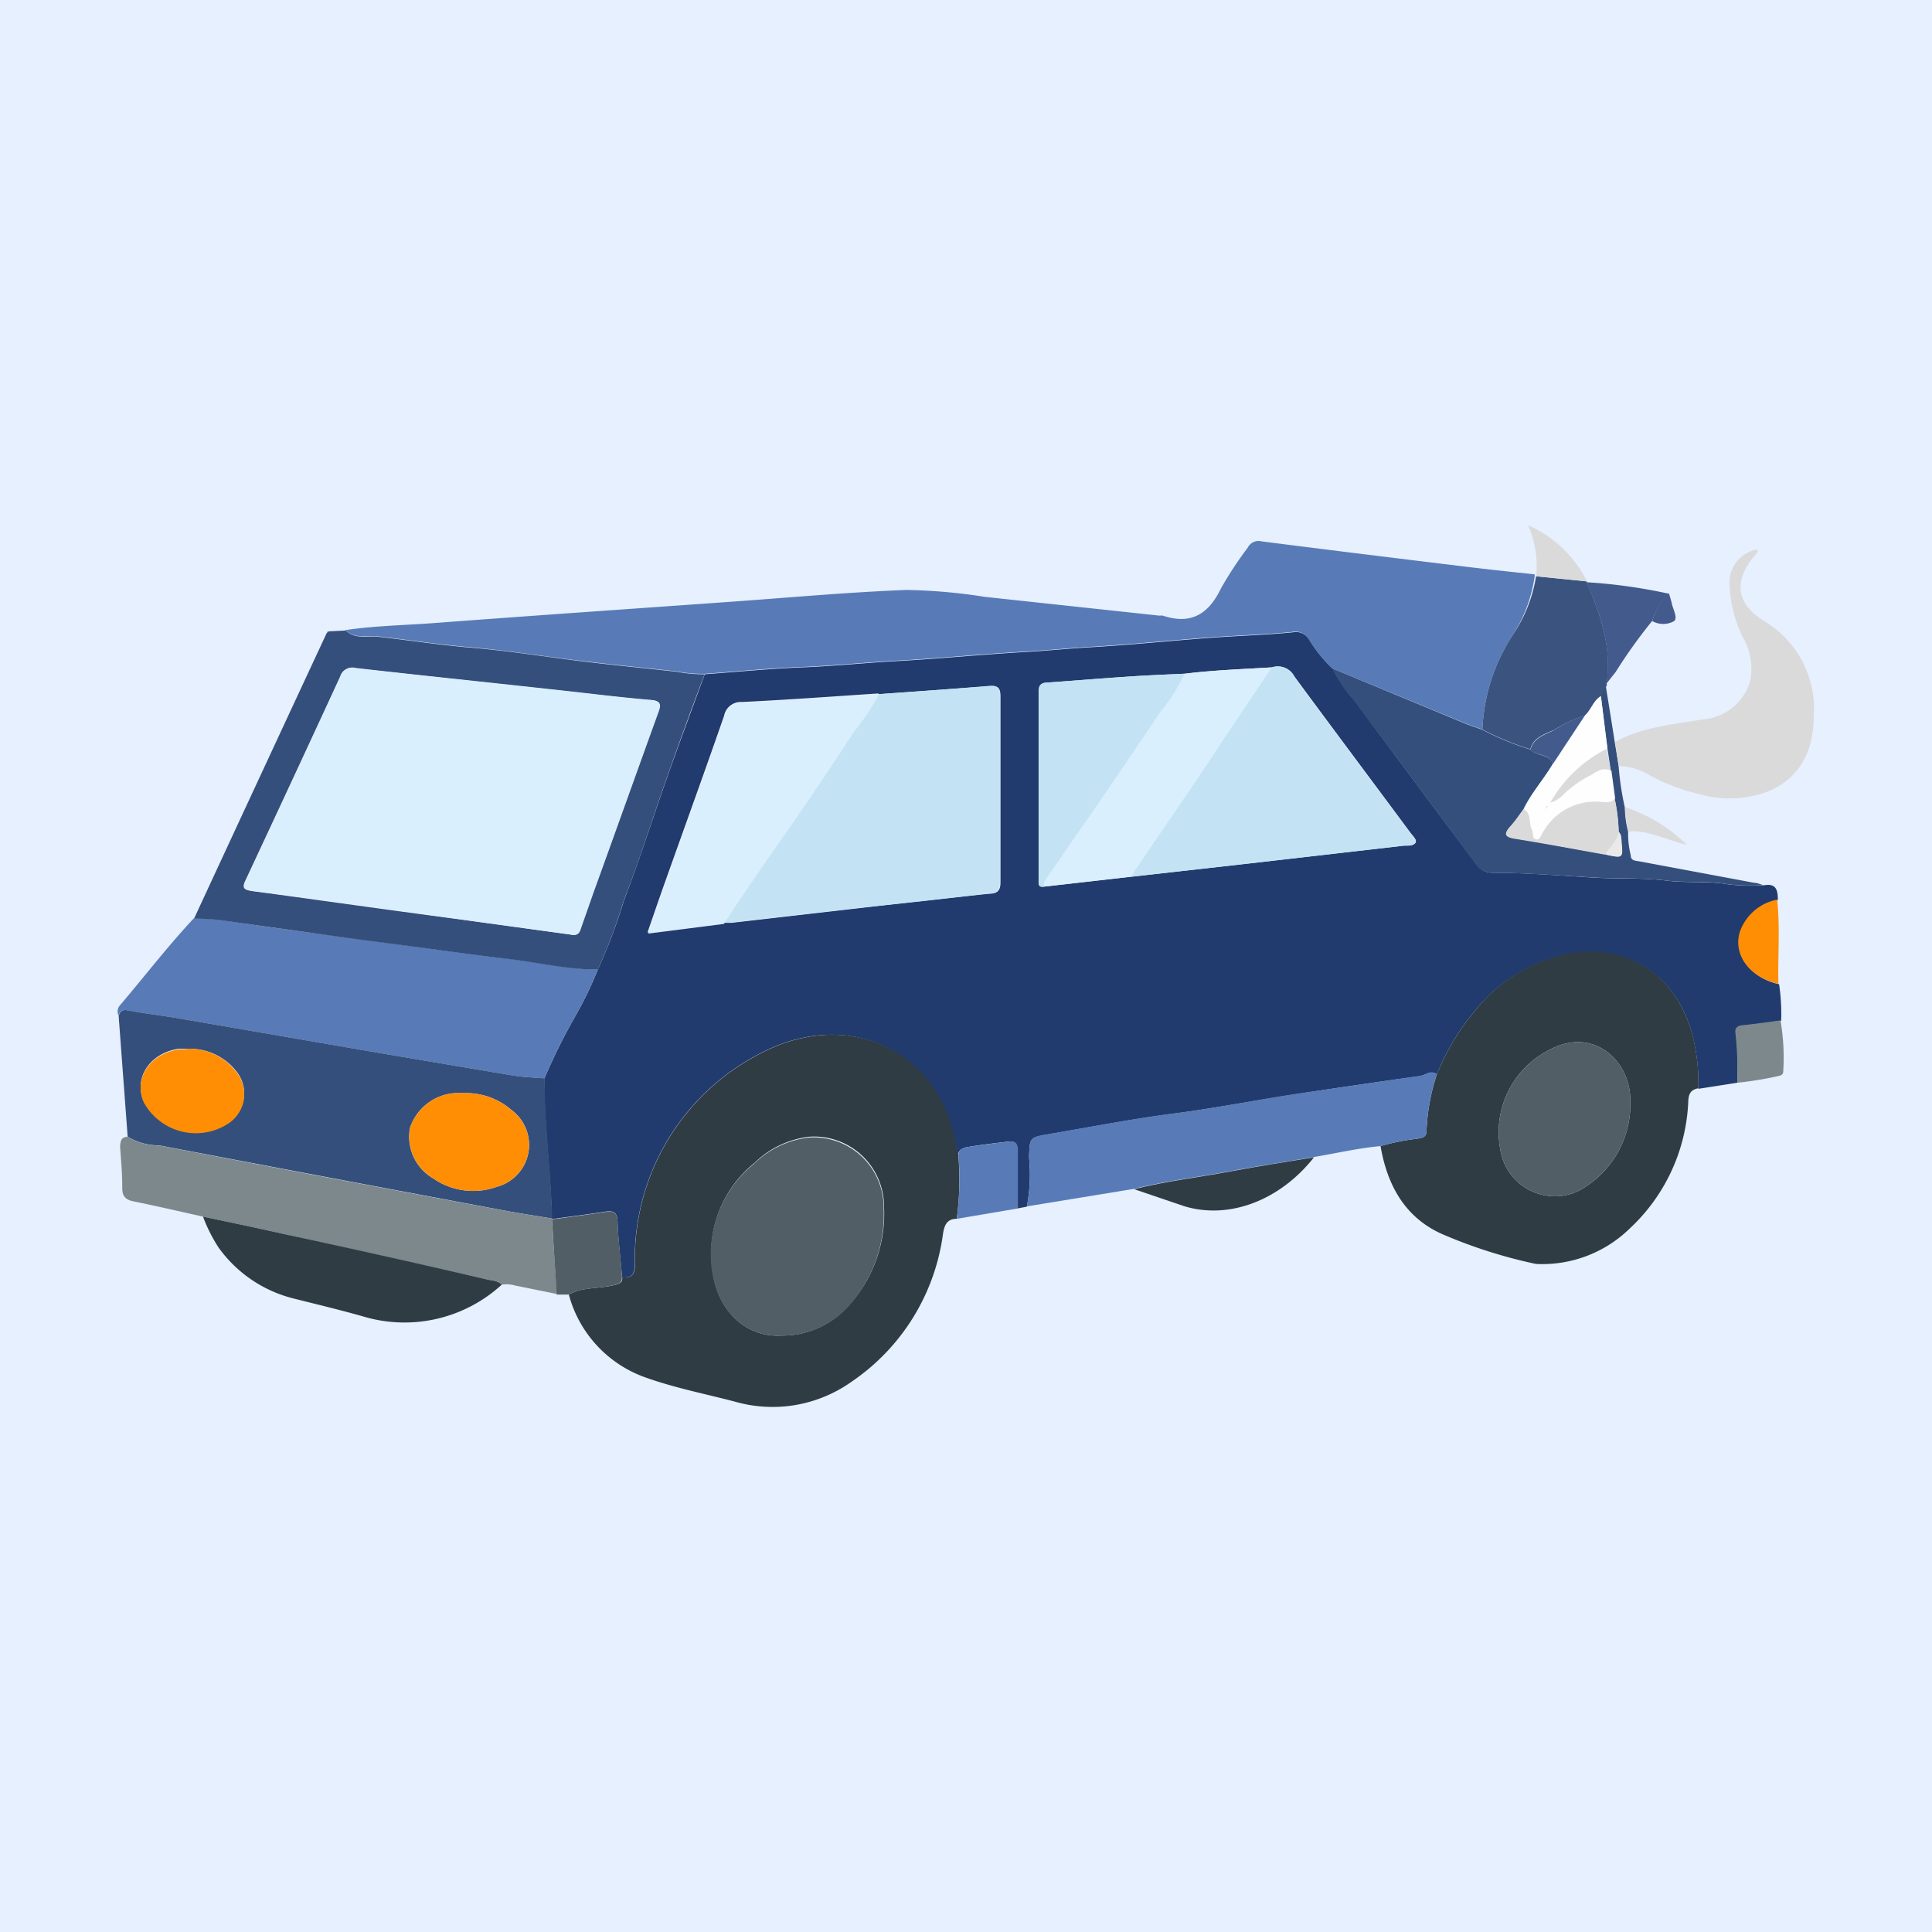 <svg id="Layer_1" data-name="Layer 1" xmlns="http://www.w3.org/2000/svg" viewBox="0 0 140 140"><defs><style>.cls-1{fill:#e6f0ff;}.cls-2{fill:#213b6e;}.cls-3{fill:#587bb7;}.cls-4{fill:#2f3c44;}.cls-5{fill:#354f7c;}.cls-6{fill:#7c888b;}.cls-7{fill:#dadada;}.cls-8{fill:#3b537f;}.cls-9{fill:#435a8c;}.cls-10{fill:#ff8e04;}.cls-11{fill:#8dee4c;}.cls-12{fill:#c3e3f4;}.cls-13{fill:#d9effd;}.cls-14{fill:#515e66;}.cls-15{fill:#fefefe;}.cls-16{fill:#e9e9e9;}</style></defs><rect class="cls-1" width="140" height="140"/><g id="TX8ZFY"><path class="cls-2" d="M125.89,78.46l-2.82.44a14.46,14.46,0,0,0-.37-3.65c-1-4.2-4.25-6.64-8.4-6.21a11.4,11.4,0,0,0-7.39,4.17,17.12,17.12,0,0,0-2.79,4.64c-.45-.34-.82.07-1.23.13q-4.31.6-8.6,1.25c-3,.46-5.87,1-8.84,1.42-3.16.39-6.29,1-9.43,1.54-1.44.24-1.4.25-1.45,1.69a12.49,12.49,0,0,1-.16,3.56l-.69.13c0-1.4,0-2.8,0-4.19,0-.49-.15-.72-.65-.66-.89.11-1.78.21-2.66.35-.38.07-.84.07-1,.59a4.07,4.07,0,0,1-.13-.5c-1.07-6.51-6.89-9.81-13-7.38A16.72,16.72,0,0,0,46,91.49c0,.73-.11,1.14-.92,1.07-.11-1.32-.28-2.65-.33-4,0-.7-.28-.85-.89-.76-1.29.2-2.58.36-3.87.54V88.3c-.08-3.39-.57-6.76-.54-10.16a45.12,45.12,0,0,1,2.12-4.3,26.93,26.93,0,0,0,1.75-3.58,39.58,39.58,0,0,0,1.89-5c1.09-2.82,2-5.71,3-8.55.92-2.62,1.9-5.23,2.86-7.85,2.44-.18,4.88-.42,7.32-.51,2.12-.09,4.24-.31,6.36-.43,3.17-.17,6.33-.49,9.5-.67,1.65-.09,3.3-.27,5-.36,2.82-.17,5.63-.46,8.44-.67,2-.15,4-.2,6-.4a1.11,1.11,0,0,1,1.16.49,9.82,9.82,0,0,0,1.74,2.16,9.89,9.89,0,0,0,1.51,2.22q4.44,6,8.87,11.92a1.36,1.36,0,0,0,1.09.63c2.45,0,4.89.2,7.34.35,1.8.11,3.63,0,5.42.23,1.48.18,3,0,4.45.27a14.56,14.56,0,0,0,2.56.06c.89-.16,1,.37,1,1.07a3.6,3.6,0,0,0-2.69,2.29c-.55,1.68.68,3.34,2.78,3.81a14.73,14.73,0,0,1,.15,2.65c-.88.12-1.77.25-2.66.34-.41,0-.68.13-.6.62A26.43,26.43,0,0,1,125.89,78.46ZM75.64,64.25,82,63.53l7.92-.89,11.83-1.36c.29,0,.68,0,.82-.2s-.19-.51-.35-.72c-2.8-3.78-5.63-7.55-8.42-11.34a1.33,1.33,0,0,0-1.61-.66c-2.11.13-4.22.2-6.32.46-1.31.06-2.62.11-3.93.2-2,.13-4,.3-6,.44-.41,0-.63.13-.63.61,0,4.56,0,9.12,0,13.68C75.26,64,75.2,64.32,75.64,64.25Zm-12-14c-3.29.22-6.58.46-9.88.62a1.23,1.23,0,0,0-1.29,1c-1.39,4-2.81,7.92-4.22,11.88-.44,1.23-.86,2.46-1.33,3.82l5.49-.7c.2,0,.41,0,.61,0l9.4-1.08c3-.35,6-.68,9-1,.5-.06,1.09.06,1.08-.86,0-4.47,0-8.95,0-13.43,0-.6-.13-.83-.77-.78C69.05,49.92,66.37,50.11,63.69,50.3Z"/><path class="cls-3" d="M96.55,48.44a9.82,9.82,0,0,1-1.74-2.16,1.11,1.11,0,0,0-1.16-.49c-2,.2-4,.25-6,.4-2.81.21-5.62.5-8.44.67-1.66.09-3.31.27-5,.36-3.17.18-6.33.5-9.5.67-2.12.12-4.24.34-6.36.43-2.44.09-4.88.33-7.32.51a10.23,10.23,0,0,1-2-.18c-2.25-.25-4.5-.47-6.74-.74-2.7-.32-5.39-.76-8.1-1-2.29-.19-4.55-.54-6.83-.8-.76-.09-1.66.21-2.34-.45,2.09-.31,4.2-.35,6.29-.5,7.29-.55,14.58-1.05,21.87-1.57,4.17-.3,8.34-.68,12.51-.84a40.33,40.33,0,0,1,5.67.5L84,44.61a2.28,2.28,0,0,1,.26,0c2.06.69,3.34-.13,4.23-2a27.4,27.4,0,0,1,1.93-2.93.87.87,0,0,1,1-.45c5,.64,10,1.25,15,1.86,1.6.19,3.19.36,4.79.53,0,0,0,.09,0,.13A10.55,10.55,0,0,1,109.63,46a13.53,13.53,0,0,0-2.21,6.86c-.41-.15-.82-.28-1.23-.44Z"/><path class="cls-4" d="M111.3,91.59a35.9,35.9,0,0,1-6.6-2.08c-2.82-1.17-4.16-3.54-4.66-6.46a15.71,15.71,0,0,1,2.63-.53c.34-.06.71-.08.7-.58a15,15,0,0,1,.75-4.09,17.12,17.12,0,0,1,2.79-4.64A11.4,11.4,0,0,1,114.3,69c4.15-.43,7.35,2,8.4,6.21a14.46,14.46,0,0,1,.37,3.65c-.51.1-.7.34-.73.92A13.31,13.31,0,0,1,118.12,89,9.07,9.07,0,0,1,111.3,91.59Zm6.84-11.43v-.44c0-2.85-2.68-5.38-5.89-3.63a6.67,6.67,0,0,0-3.55,7.1,4,4,0,0,0,5.66,3.12A7.1,7.1,0,0,0,118.14,80.16Z"/><path class="cls-3" d="M43.32,70.26a26.93,26.93,0,0,1-1.75,3.58,45.12,45.12,0,0,0-2.12,4.3c-.75-.06-1.51-.08-2.26-.2q-6.64-1.11-13.29-2.25l-11-1.9c-1.23-.21-2.47-.35-3.69-.58-.38-.07-.51.09-.63.36a.68.68,0,0,1,.12-.73c1.78-2.09,3.46-4.28,5.34-6.29a15.29,15.29,0,0,1,2.43.18c2.38.36,4.76.69,7.15,1s4.54.61,6.81.91c2.1.28,4.19.59,6.3.82S41.1,70.22,43.32,70.26Z"/><path class="cls-5" d="M43.32,70.26c-2.22,0-4.38-.53-6.57-.78s-4.2-.54-6.3-.82c-2.27-.3-4.54-.59-6.81-.91s-4.77-.66-7.15-1a15.29,15.29,0,0,0-2.43-.18q4.8-10.36,9.62-20.71l.14-.11,1.23-.06c.68.66,1.58.36,2.34.45,2.28.26,4.54.61,6.83.8,2.71.23,5.4.67,8.1,1,2.24.27,4.49.49,6.74.74a10.23,10.23,0,0,0,2,.18c-1,2.62-1.94,5.23-2.86,7.85-1,2.84-1.89,5.73-3,8.55A39.58,39.58,0,0,1,43.32,70.26Zm-2-2.54c.5.12.63-.12.73-.42l.9-2.57c1.56-4.34,3.11-8.69,4.68-13,.23-.62.3-1-.58-1-2.5-.21-5-.54-7.49-.8-4.62-.5-9.24-1-13.85-1.51a.87.87,0,0,0-1.06.6q-3.39,7.35-6.83,14.7c-.28.58-.24.75.45.85,4.89.66,9.78,1.36,14.67,2Z"/><path class="cls-5" d="M8.6,73.57c.12-.27.25-.43.63-.36,1.22.23,2.46.37,3.69.58l11,1.9q6.65,1.14,13.29,2.25c.75.12,1.51.14,2.26.2,0,3.4.46,6.77.54,10.16-1.07-.18-2.13-.34-3.19-.53Q24.17,85.4,11.55,83a4.47,4.47,0,0,1-2.3-.63c-.2-2.73-.41-5.46-.61-8.2C8.62,74,8.61,73.78,8.6,73.57Zm25.08,5.64c-.23,0-.47,0-.7,0a3.69,3.69,0,0,0-3.27,2.52,3.48,3.48,0,0,0,1.68,3.66A5.06,5.06,0,0,0,36,86a3.14,3.14,0,0,0,1.07-5.56A5,5,0,0,0,33.68,79.21ZM13.63,76c-.26,0-.49,0-.72,0-2.09.34-3.25,2.14-2.48,3.85a4.3,4.3,0,0,0,6.17,1.48,2.55,2.55,0,0,0,.46-3.78A4.26,4.26,0,0,0,13.63,76Z"/><path class="cls-6" d="M9.25,82.38a4.47,4.47,0,0,0,2.3.63q12.61,2.42,25.25,4.76c1.06.19,2.12.35,3.19.53v.06l.36,5.41-3-.61a2.39,2.39,0,0,0-1-.07c-.25-.3-.62-.29-1-.36q-7.45-1.68-14.93-3.34c-1.9-.43-3.81-.82-5.72-1.23-1.65-.37-3.3-.75-5-1.1-.57-.11-.85-.34-.84-1,0-1-.09-2-.16-3C8.74,82.73,8.74,82.39,9.25,82.38Z"/><path class="cls-5" d="M96.55,48.44l9.64,4c.41.16.82.29,1.23.44a19.9,19.9,0,0,0,3.48,1.43c.45.49,1.33.32,1.65,1-.66,1.14-1.56,2.12-2.14,3.31-.31.42-.6.86-.94,1.25-.48.55-.4.77.33.89,2.19.35,4.36.76,6.54,1.15,1.28.28,1.28.28,1.12-1,0-.23,0-.46-.17-.65a12.62,12.62,0,0,0-.3-2.45l-.27-2-.24-1.59L116,50.44a1.37,1.37,0,0,1,.36-.73c.22,1.35.44,2.71.65,4.06.1.58.19,1.16.28,1.74a21.44,21.44,0,0,0,.45,3,7.46,7.46,0,0,0,.24,1.76,6.55,6.55,0,0,0,.19,1.71c0,.41.36.39.64.44l8.3,1.55c.23,0,.45.11.67.17a14.56,14.56,0,0,1-2.56-.06c-1.48-.28-3-.09-4.45-.27-1.79-.22-3.62-.12-5.42-.23-2.45-.15-4.89-.32-7.34-.35a1.36,1.36,0,0,1-1.09-.63q-4.43-6-8.87-11.92A9.89,9.89,0,0,1,96.55,48.44Z"/><path class="cls-7" d="M117.3,55.51c-.09-.58-.18-1.16-.28-1.74,2-1.1,4.2-1.27,6.38-1.64a3.87,3.87,0,0,0,3.42-2.76,4.5,4.5,0,0,0-.49-3.13,9.13,9.13,0,0,1-1-4,2.41,2.41,0,0,1,2-2.42c.09.22-.09.32-.19.45-1.54,1.83-1.35,3.48.72,4.75a7.39,7.39,0,0,1,3.57,6.87c0,2.37-.89,4.43-3.26,5.44a7.85,7.85,0,0,1-5,.22,13.81,13.81,0,0,1-3.74-1.44A4.62,4.62,0,0,0,117.3,55.51Z"/><path class="cls-4" d="M14.71,88.16c1.91.41,3.82.8,5.72,1.23Q27.9,91,35.36,92.73c.33.07.7.06,1,.36a10.43,10.43,0,0,1-10.06,2.3c-1.66-.47-3.33-.87-5-1.29a9.51,9.51,0,0,1-5.47-3.71A11.43,11.43,0,0,1,14.71,88.16Z"/><path class="cls-8" d="M110.89,54.29a20.12,20.12,0,0,1-3.47-1.43A13.53,13.53,0,0,1,109.63,46a10.55,10.55,0,0,0,1.68-4.24l3.67.37,0,.06c1,2.35,1.85,4.74,1.44,7.36a.18.18,0,0,1,0,.16,1.37,1.37,0,0,0-.36.73c-.56.32-.7,1-1.15,1.39a9.89,9.89,0,0,0-2.31,1.07C111.9,53.2,111.12,53.45,110.89,54.29Z"/><path class="cls-9" d="M116.4,49.55c.41-2.62-.41-5-1.44-7.36a38.78,38.78,0,0,1,6,.84A4.58,4.58,0,0,0,119.72,45a36.93,36.93,0,0,0-2.64,3.69Z"/><path class="cls-6" d="M125.89,78.46a26.43,26.43,0,0,0-.13-3.56c-.08-.49.19-.58.6-.62.89-.09,1.78-.22,2.66-.34a15.83,15.83,0,0,1,.2,3.7c0,.2-.14.3-.34.33A25.18,25.18,0,0,1,125.89,78.46Z"/><path class="cls-10" d="M128.87,71.29c-2.1-.47-3.33-2.13-2.78-3.81a3.6,3.6,0,0,1,2.69-2.29C129,67.22,128.82,69.26,128.87,71.29Z"/><path class="cls-7" d="M115,42.13l-3.67-.37s0-.09,0-.13a7.32,7.32,0,0,0-.6-3.57A8.66,8.66,0,0,1,115,42.13Z"/><path class="cls-7" d="M118,60.25a7.46,7.46,0,0,1-.24-1.76,11.53,11.53,0,0,1,4.48,2.73C120.81,60.9,119.49,60.14,118,60.25Z"/><path class="cls-9" d="M119.72,45A4.58,4.58,0,0,1,120.94,43c.08.28.17.55.23.83s.44,1,.12,1.19A1.61,1.61,0,0,1,119.72,45Z"/><path class="cls-11" d="M23.82,45.73l-.14.11C23.69,45.75,23.72,45.7,23.82,45.73Z"/><path class="cls-4" d="M69.33,88.32c-.69,0-.9.43-1,1.11a15.41,15.41,0,0,1-6.63,10.7,9.88,9.88,0,0,1-8.44,1.44c-2.17-.57-4.38-1-6.5-1.76a8.77,8.77,0,0,1-5.54-6c1-.58,2.25-.4,3.37-.71.33-.09.53-.17.5-.54.81.07.94-.34.92-1.07a16.72,16.72,0,0,1,10.3-15.71c6.14-2.43,12,.87,13,7.38a4.07,4.07,0,0,0,.13.5A21.36,21.36,0,0,1,69.33,88.32Zm-12.7,8.46a6.39,6.39,0,0,0,4.71-2,9.87,9.87,0,0,0,2.72-7.33,5.07,5.07,0,0,0-5.4-5.08,6.79,6.79,0,0,0-4,1.91,8.41,8.41,0,0,0-3,8C52,94.75,53.87,96.94,56.63,96.78Z"/><path class="cls-12" d="M63.69,50.3c2.68-.19,5.36-.38,8-.6.64-.05.78.18.77.78,0,4.48,0,9,0,13.43,0,.92-.58.8-1.08.86-3,.37-6,.7-9,1l-9.4,1.08c-.2,0-.41,0-.61,0,1.35-2.11,2.79-4.15,4.22-6.21,1.78-2.55,3.53-5.12,5.21-7.74A15,15,0,0,0,63.69,50.3Z"/><path class="cls-12" d="M92.15,48.36a1.33,1.33,0,0,1,1.61.66c2.79,3.79,5.62,7.56,8.42,11.34.16.21.52.44.35.72s-.53.17-.82.2L89.88,62.64,82,63.53a4.93,4.93,0,0,1,.23-.46c1.75-2.57,3.51-5.13,5.25-7.71C89,53,90.58,50.7,92.15,48.36Z"/><path class="cls-3" d="M104.12,77.85a15,15,0,0,0-.75,4.09c0,.5-.36.52-.7.58a15.71,15.71,0,0,0-2.63.53c-1.62.15-3.21.52-4.82.79-2,.34-4,.65-5.93,1-2.36.45-4.76.72-7.11,1.31l-7.77,1.27a12.49,12.49,0,0,0,.16-3.56c.05-1.44,0-1.45,1.45-1.69,3.14-.53,6.27-1.15,9.43-1.54,3-.38,5.89-1,8.84-1.42s5.73-.85,8.6-1.25C103.3,77.92,103.67,77.51,104.12,77.85Z"/><path class="cls-13" d="M63.69,50.3A15,15,0,0,1,61.89,53c-1.68,2.62-3.43,5.19-5.21,7.74-1.43,2.06-2.87,4.1-4.22,6.21l-5.49.7c.47-1.36.89-2.59,1.33-3.82,1.41-4,2.83-7.92,4.22-11.88a1.23,1.23,0,0,1,1.29-1C57.11,50.76,60.4,50.52,63.69,50.3Z"/><path class="cls-13" d="M92.15,48.36c-1.57,2.34-3.13,4.68-4.71,7-1.74,2.58-3.5,5.14-5.25,7.71a4.93,4.93,0,0,0-.23.46l-6.32.72a.94.94,0,0,1,.22-.64c1-1.4,2-2.81,2.93-4.23q2.65-3.89,5.29-7.78a12.17,12.17,0,0,0,1.75-2.78C87.93,48.56,90,48.49,92.15,48.36Z"/><path class="cls-12" d="M85.83,48.82a12.17,12.17,0,0,1-1.75,2.78q-2.62,3.9-5.29,7.78c-1,1.42-1.94,2.83-2.93,4.23a.94.94,0,0,0-.22.64c-.44.07-.38-.25-.38-.5,0-4.56,0-9.12,0-13.68,0-.48.22-.59.63-.61,2-.14,4-.31,6-.44C83.21,48.93,84.52,48.88,85.83,48.82Z"/><path class="cls-14" d="M45.07,92.56c0,.37-.17.45-.5.54-1.12.31-2.32.13-3.37.71l-.86,0L40,88.36c1.29-.18,2.58-.34,3.87-.54.61-.09.87.06.89.76C44.79,89.91,45,91.24,45.07,92.56Z"/><path class="cls-3" d="M69.33,88.32a21.36,21.36,0,0,0,.12-4.66c.11-.52.57-.52,1-.59.88-.14,1.77-.24,2.66-.35.5-.06.66.17.65.66,0,1.39,0,2.79,0,4.19Z"/><path class="cls-4" d="M82.18,86.17c2.35-.59,4.75-.86,7.11-1.31,2-.37,4-.68,5.93-1-2.47,3.13-6.15,4.53-9.39,3.55C84.6,87,83.4,86.58,82.18,86.17Z"/><path class="cls-14" d="M118.14,80.16a7.1,7.1,0,0,1-3.78,6.15,4,4,0,0,1-5.66-3.12,6.67,6.67,0,0,1,3.55-7.1c3.21-1.75,5.89.78,5.89,3.63Z"/><path class="cls-13" d="M41.37,67.72,33,66.57c-4.89-.69-9.78-1.39-14.67-2-.69-.1-.73-.27-.45-.85Q21.31,56.34,24.7,49a.87.87,0,0,1,1.06-.6c4.61.53,9.23,1,13.85,1.51,2.5.26,5,.59,7.49.8.88.07.81.4.58,1-1.57,4.34-3.12,8.69-4.68,13l-.9,2.57C42,67.6,41.87,67.84,41.37,67.72Z"/><path class="cls-10" d="M33.68,79.21a5,5,0,0,1,3.38,1.23A3.14,3.14,0,0,1,36,86a5.06,5.06,0,0,1-4.6-.61,3.48,3.48,0,0,1-1.68-3.66A3.69,3.69,0,0,1,33,79.21C33.21,79.19,33.45,79.21,33.68,79.21Z"/><path class="cls-10" d="M13.63,76a4.26,4.26,0,0,1,3.43,1.6,2.55,2.55,0,0,1-.46,3.78,4.3,4.3,0,0,1-6.17-1.48c-.77-1.71.39-3.51,2.48-3.85C13.14,76.05,13.37,76.05,13.63,76Z"/><path class="cls-15" d="M114.86,51.83c.45-.41.59-1.07,1.15-1.39.16,1.27.31,2.55.47,3.82a9.79,9.79,0,0,0-4.09,3.9,2.19,2.19,0,0,0,.86-.51,7.68,7.68,0,0,1,2-1.45c.45-.25.91-.66,1.52-.35l.27,2c-.25.35-.63.27-1,.24a4.34,4.34,0,0,0-4.23,2.21c-.13.2-.18.59-.51.5s-.16-.45-.28-.68c-.27-.47,0-1.16-.6-1.51.58-1.19,1.48-2.17,2.14-3.31ZM112,58.66c0-.06.09-.13.14-.2l-.07,0-.08.23-.07.08Z"/><path class="cls-7" d="M110.41,58.64c.61.35.33,1,.6,1.51.12.23,0,.61.28.68s.38-.3.51-.5A4.34,4.34,0,0,1,116,58.12c.33,0,.71.11,1-.24a12.62,12.62,0,0,1,.3,2.45c-.11.65-.65,1.06-1,1.6-2.18-.39-4.35-.8-6.54-1.15-.73-.12-.81-.34-.33-.89C109.81,59.5,110.1,59.06,110.41,58.64Z"/><path class="cls-9" d="M114.86,51.83l-2.31,3.5c-.32-.72-1.2-.55-1.65-1,.22-.84,1-1.09,1.65-1.39A9.89,9.89,0,0,1,114.86,51.83Z"/><path class="cls-7" d="M116.72,55.85c-.61-.31-1.07.1-1.52.35a7.68,7.68,0,0,0-2,1.45,2.19,2.19,0,0,1-.86.51,9.79,9.79,0,0,1,4.09-3.9Z"/><path class="cls-16" d="M116.34,61.93c.3-.54.84-1,1-1.6.17.19.14.42.17.65C117.62,62.21,117.62,62.21,116.34,61.93Z"/><path class="cls-14" d="M56.63,96.78c-2.76.16-4.59-2-5-4.44a8.41,8.41,0,0,1,3-8,6.79,6.79,0,0,1,4-1.91,5.07,5.07,0,0,1,5.4,5.08,9.87,9.87,0,0,1-2.72,7.33A6.39,6.39,0,0,1,56.63,96.78Z"/><path class="cls-7" d="M112,58.65l.08-.23.07,0c0,.07-.09.14-.14.2Z"/><path class="cls-7" d="M112,58.66l-.08.07.07-.08Z"/></g></svg>